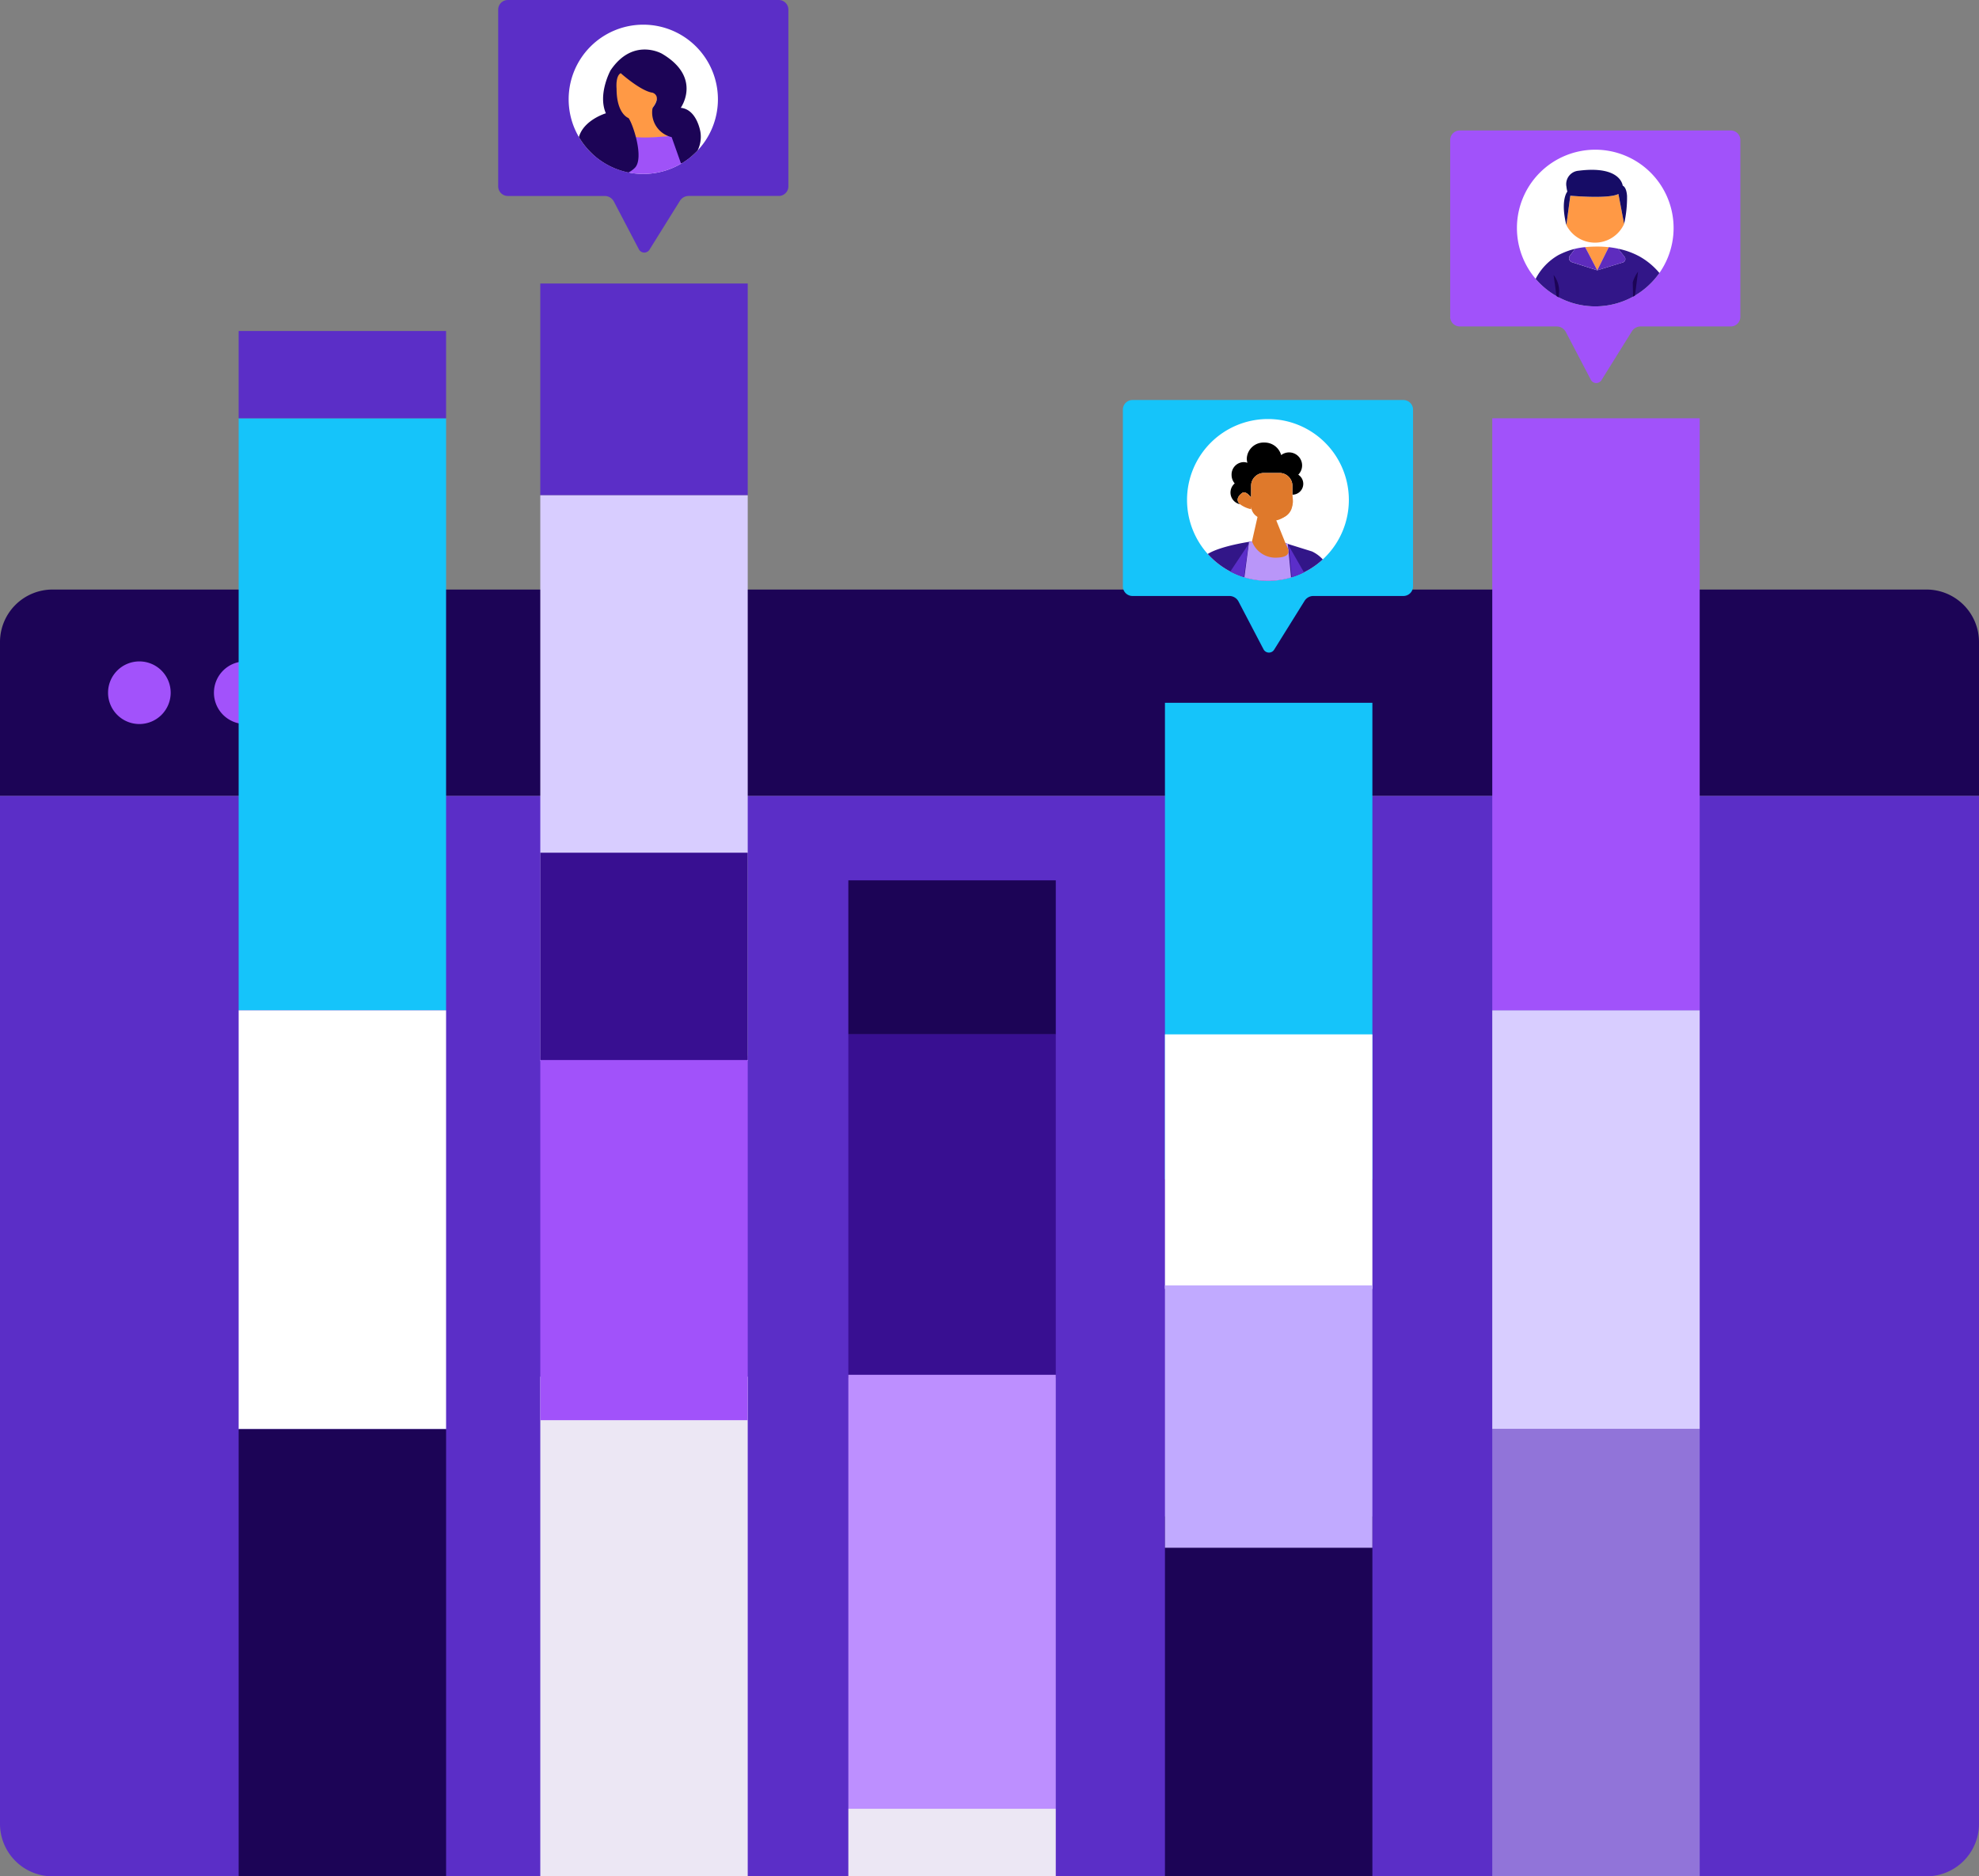 <svg id="Group_18281" data-name="Group 18281" xmlns="http://www.w3.org/2000/svg" xmlns:xlink="http://www.w3.org/1999/xlink" width="300.849" height="285.254" viewBox="0 0 300.849 285.254">
  <rect x="0" y="0" width="300.849" height="285.254" fill="#808080" stroke="none"/>
  <defs>
    <clipPath id="clip-path">
      <rect id="Rectangle_10582" data-name="Rectangle 10582" width="300.849" height="285.254" fill="none"/>
    </clipPath>
  </defs>
  <g id="Group_18105" data-name="Group 18105" clip-path="url(#clip-path)">
    <path id="Path_30369" data-name="Path 30369" d="M300.849,155.456v23.383H0V155.456a7.984,7.984,0,0,1,7.986-7.986H292.863a7.984,7.984,0,0,1,7.986,7.986" transform="translate(0 -57.842)" fill="#1c0456"/>
    <path id="Path_30370" data-name="Path 30370" d="M300.849,199.084V355.355a7.984,7.984,0,0,1-7.986,7.986H7.986A7.984,7.984,0,0,1,0,355.355V199.084Z" transform="translate(0 -78.086)" fill="#5b2ec7"/>
    <path id="Path_30371" data-name="Path 30371" d="M27.028,170.205a4.76,4.76,0,1,0,4.76-4.76,4.76,4.76,0,0,0-4.76,4.76" transform="translate(-10.601 -64.892)" fill="#a252fb"/>
    <path id="Path_30372" data-name="Path 30372" d="M53.514,170.205a4.76,4.76,0,1,0,4.76-4.76,4.76,4.76,0,0,0-4.76,4.76" transform="translate(-20.99 -64.892)" fill="#a252fb"/>
    <path id="Path_30373" data-name="Path 30373" d="M81.468,170.205a4.76,4.76,0,1,0,4.76-4.76,4.76,4.76,0,0,0-4.76,4.76" transform="translate(-31.954 -64.892)" fill="#a252fb"/>
    <rect id="Rectangle_10562" data-name="Rectangle 10562" width="31.534" height="90.006" transform="translate(226.855 63.591)" fill="#a152fa"/>
    <rect id="Rectangle_10563" data-name="Rectangle 10563" width="31.534" height="63.674" transform="translate(226.855 153.597)" fill="#d8cdff"/>
    <rect id="Rectangle_10564" data-name="Rectangle 10564" width="31.534" height="67.983" transform="translate(226.855 217.271)" fill="#9174d9"/>
    <rect id="Rectangle_10565" data-name="Rectangle 10565" width="31.534" height="90.006" transform="translate(36.28 63.591)" fill="#15c4fa"/>
    <rect id="Rectangle_10566" data-name="Rectangle 10566" width="31.534" height="63.674" transform="translate(36.28 153.597)" fill="#fff"/>
    <rect id="Rectangle_10567" data-name="Rectangle 10567" width="31.534" height="67.983" transform="translate(36.28 217.271)" fill="#1c0456"/>
    <path id="Path_30374" data-name="Path 30374" d="M405.38,62.432h-13.69a1.575,1.575,0,0,0-1.338.743L385.728,70.6a.93.93,0,0,1-1.614-.06l-3.8-7.262a1.576,1.576,0,0,0-1.4-.845H364.193a1.462,1.462,0,0,1-1.462-1.462V34.1a1.462,1.462,0,0,1,1.462-1.462H405.38a1.462,1.462,0,0,1,1.462,1.462V60.97a1.462,1.462,0,0,1-1.462,1.462" transform="translate(-142.273 -12.803)" fill="#a152fa"/>
    <path id="Path_30375" data-name="Path 30375" d="M403.243,49.353a11.908,11.908,0,1,1-11.908-11.908,11.908,11.908,0,0,1,11.908,11.908" transform="translate(-148.822 -14.687)" fill="#fff"/>
    <path id="Path_30376" data-name="Path 30376" d="M400.572,53.074a4.87,4.87,0,0,1-8.776.176l.6-4.464s5.887.536,7.314-.267Z" transform="translate(-153.674 -19.031)" fill="#ff9945"/>
    <path id="Path_30377" data-name="Path 30377" d="M400.322,50.706v0l-.867-4.556c-1.427.8-7.313.267-7.313.267l-.6,4.463c-.952-3.831.149-5.088.149-5.088a5.073,5.073,0,0,1-.135-.743,2.042,2.042,0,0,1,1.853-2.43c6.455-.817,6.681,2.266,6.707,2.271h0c.408.208.591.8.65,1.531a17.8,17.8,0,0,1-.448,4.282" transform="translate(-153.423 -16.664)" fill="#160c66"/>
    <path id="Path_30378" data-name="Path 30378" d="M400.1,62.74l-1.8,3.634-1.908-3.653a25.167,25.167,0,0,1,3.711.019" transform="translate(-155.474 -24.578)" fill="#ede8f5"/>
    <path id="Path_30379" data-name="Path 30379" d="M400.081,61.77l-1.745,3.517-1.842-3.526c.46-.046.971-.076,1.547-.085a16.07,16.07,0,0,1,2.04.094" transform="translate(-155.516 -24.19)" fill="#ff9945"/>
    <path id="Path_30380" data-name="Path 30380" d="M402.927,65.9a11.909,11.909,0,0,1-18.817.895,8.791,8.791,0,0,1,3.483-3.628,11.874,11.874,0,0,1,2.5-.942l-.78,1.047a.64.64,0,0,0,.317.991l3.846,1.237,3.89-1.2a.538.538,0,0,0,.263-.847l-.974-1.237a11.541,11.541,0,0,1,3.332,1.222,10.882,10.882,0,0,1,2.937,2.466" transform="translate(-150.659 -24.401)" fill="#321688"/>
    <path id="Path_30381" data-name="Path 30381" d="M396.756,65.344l-3.846-1.237a.64.64,0,0,1-.317-.991l.78-1.047a11.76,11.76,0,0,1,1.541-.25Z" transform="translate(-153.936 -24.247)" fill="#5e2cbe"/>
    <path id="Path_30382" data-name="Path 30382" d="M403.416,64.146l-3.89,1.2,1.745-3.517c.517.057,1,.137,1.434.23l.974,1.237a.538.538,0,0,1-.264.847" transform="translate(-156.706 -24.252)" fill="#5e2cbe"/>
    <path id="Path_30383" data-name="Path 30383" d="M389.441,71.267c-.022.283-.039.6-.053.915q-.176-.093-.349-.192l-.444-3.221a4.005,4.005,0,0,1,.846,2.5" transform="translate(-152.418 -26.974)" fill="#1c0456"/>
    <path id="Path_30384" data-name="Path 30384" d="M409.206,67.963l-.472,3.628h0q-.14.083-.284.162c-.023-.936-.047-1.956-.047-2.186a5.278,5.278,0,0,1,.8-1.605" transform="translate(-160.187 -26.657)" fill="#1c0456"/>
    <path id="Path_30385" data-name="Path 30385" d="M167.265,29.792h-13.69a1.575,1.575,0,0,0-1.338.743l-4.624,7.424A.93.93,0,0,1,146,37.9l-3.8-7.262a1.576,1.576,0,0,0-1.4-.845H126.078a1.462,1.462,0,0,1-1.462-1.462V1.463A1.462,1.462,0,0,1,126.078,0h41.187a1.462,1.462,0,0,1,1.462,1.462V28.33a1.462,1.462,0,0,1-1.462,1.462" transform="translate(-48.878 0)" fill="#5b2ec7"/>
    <rect id="Rectangle_10568" data-name="Rectangle 10568" width="31.534" height="72.443" transform="translate(177.097 106.844)" fill="#15c4fa"/>
    <rect id="Rectangle_10569" data-name="Rectangle 10569" width="31.534" height="38.7" transform="translate(177.097 157.252)" fill="#fff"/>
    <rect id="Rectangle_10570" data-name="Rectangle 10570" width="31.534" height="54.718" transform="translate(177.097 230.536)" fill="#1c0456"/>
    <rect id="Rectangle_10571" data-name="Rectangle 10571" width="31.534" height="39.89" transform="translate(177.097 195.413)" fill="#c1aaff"/>
    <path id="Path_30386" data-name="Path 30386" d="M323.511,129.854H309.82a1.575,1.575,0,0,0-1.338.743l-4.624,7.424a.93.93,0,0,1-1.614-.06l-3.8-7.262a1.576,1.576,0,0,0-1.4-.845H282.324a1.462,1.462,0,0,1-1.462-1.462V101.525a1.462,1.462,0,0,1,1.462-1.462h41.187a1.462,1.462,0,0,1,1.462,1.462v26.867a1.462,1.462,0,0,1-1.462,1.462" transform="translate(-110.162 -39.248)" fill="#15c4fa"/>
    <path id="Path_30387" data-name="Path 30387" d="M321.512,117.116a12.3,12.3,0,1,1-12.3-12.3,12.3,12.3,0,0,1,12.3,12.3" transform="translate(-116.458 -41.112)" fill="#fff"/>
    <path id="Path_30388" data-name="Path 30388" d="M319.582,138.161a12.3,12.3,0,0,1-17.49-.826c2.037-1.274,6.726-1.914,6.726-1.914a3.819,3.819,0,0,0,3.5,2.477c3.633,0,1.321-2.309,1.321-2.309l.69.231.3.1,3.3,1.027a5.225,5.225,0,0,1,1.648,1.215" transform="translate(-118.489 -53.116)" fill="#321688"/>
    <path id="Path_30389" data-name="Path 30389" d="M318.843,116.975a1.652,1.652,0,0,1-1.651,1.651v-1.361a1.9,1.9,0,0,0-.363-1.123,1.955,1.955,0,0,0-1.579-.819h-2.392a1.872,1.872,0,0,0-.723.142,1.9,1.9,0,0,0-.571.36,1.941,1.941,0,0,0-.638,1.239.122.122,0,0,0,0,.036,1.317,1.317,0,0,0-.01.165v1.814c-.148-.212-.895-1.209-1.486-.617,0,0-1.12.816-.2,1.615a1.816,1.816,0,0,1-.809-3.164,1.98,1.98,0,0,1-.476-1.3,1.881,1.881,0,0,1,1.817-1.939,1.676,1.676,0,0,1,.588.106,2.315,2.315,0,0,1-.093-.644A2.545,2.545,0,0,1,312.9,110.7a2.6,2.6,0,0,1,2.58,1.906,1.981,1.981,0,0,1,2.6,2.979,1.644,1.644,0,0,1,.763,1.391" transform="translate(-120.719 -43.419)"/>
    <path id="Path_30390" data-name="Path 30390" d="M317.894,120.249v2.759a2.243,2.243,0,0,1-2.237,2.235h-2.1a1.947,1.947,0,0,1-1.936-1.813l-.007.387a4.368,4.368,0,0,1-1.688-.757c-.918-.8.2-1.615.2-1.615.591-.591,1.337.407,1.486.618v-1.814a1.342,1.342,0,0,1,.01-.165.076.076,0,0,0,.016-.019.04.04,0,0,0-.016-.017,1.947,1.947,0,0,1,.638-1.239,1.906,1.906,0,0,1,.571-.36,1.878,1.878,0,0,1,.724-.142h2.39a1.956,1.956,0,0,1,1.943,1.942" transform="translate(-121.421 -46.403)" fill="#df792b"/>
    <path id="Path_30391" data-name="Path 30391" d="M318.352,140.9a12.372,12.372,0,0,1-7.1-.021l.7-5.356a3.254,3.254,0,0,1,.523-.133c1.279.033,5.02.277,5.02.277l.363.122Z" transform="translate(-122.081 -53.102)" fill="#b996f9"/>
    <path id="Path_30392" data-name="Path 30392" d="M316.659,137.9a3.819,3.819,0,0,1-3.5-2.477l4.823.168s2.312,2.312-1.321,2.309" transform="translate(-122.829 -53.116)" fill="#df792b"/>
    <path id="Path_30393" data-name="Path 30393" d="M313.158,132.972l.859-3.8,2.643.134,2.032,5.04" transform="translate(-122.829 -50.667)" fill="#df792b"/>
    <path id="Path_30394" data-name="Path 30394" d="M319.285,123.364a3.2,3.2,0,1,1-3.177-3.613,3.417,3.417,0,0,1,3.177,3.613" transform="translate(-122.74 -46.97)" fill="#df792b"/>
    <path id="Path_30395" data-name="Path 30395" d="M310.494,136.15l-.686,5a12.143,12.143,0,0,1-2.072-.859Z" transform="translate(-120.703 -53.402)" fill="#5b2ec9"/>
    <path id="Path_30396" data-name="Path 30396" d="M324.662,140.549a12.16,12.16,0,0,1-1.861.743l-.469-4.814Z" transform="translate(-126.428 -53.531)" fill="#5b2ec9"/>
    <rect id="Rectangle_10572" data-name="Rectangle 10572" width="31.534" height="23.416" transform="translate(128.966 133.836)" fill="#1c0456"/>
    <rect id="Rectangle_10573" data-name="Rectangle 10573" width="31.534" height="52.211" transform="translate(128.966 157.252)" fill="#380f91"/>
    <rect id="Rectangle_10574" data-name="Rectangle 10574" width="31.534" height="10.275" transform="translate(128.966 274.979)" fill="#ece7f4"/>
    <rect id="Rectangle_10575" data-name="Rectangle 10575" width="31.534" height="65.973" transform="translate(128.966 209.006)" fill="#bd8fff"/>
    <rect id="Rectangle_10576" data-name="Rectangle 10576" width="31.534" height="32.196" transform="translate(82.135 43.102)" fill="#5b2ec7"/>
    <rect id="Rectangle_10577" data-name="Rectangle 10577" width="31.534" height="85.981" transform="translate(82.135 75.298)" fill="#d8cdff"/>
    <rect id="Rectangle_10578" data-name="Rectangle 10578" width="31.534" height="75.962" transform="translate(82.135 209.292)" fill="#ece7f4"/>
    <rect id="Rectangle_10579" data-name="Rectangle 10579" width="31.534" height="55.377" transform="translate(82.135 160.532)" fill="#a152fa"/>
    <rect id="Rectangle_10580" data-name="Rectangle 10580" width="31.534" height="31.518" transform="translate(82.135 129.636)" fill="#380f91"/>
    <path id="Path_30397" data-name="Path 30397" d="M164.928,17.518A11.346,11.346,0,1,1,153.582,6.172a11.346,11.346,0,0,1,11.346,11.346" transform="translate(-55.789 -2.421)" fill="#fff"/>
    <path id="Path_30398" data-name="Path 30398" d="M154.425,17.6s-1.686,5.021,1.514,7.654c0,0,2.877.712,3.615-1.2l.032-.716s1.251-1.538.4-2.327c0,0-5.667-2.956-5.563-3.407" transform="translate(-60.396 -6.905)" fill="#ff9945"/>
    <path id="Path_30399" data-name="Path 30399" d="M154.566,30.869s1.966-.432,1.966-2.167c0,0,2.731.47,3.283-.882a3.893,3.893,0,0,0,3.081,3.754s-7.4,1.029-8.329-.7" transform="translate(-60.625 -10.912)" fill="#ff9945"/>
    <path id="Path_30400" data-name="Path 30400" d="M163.2,36.594a11.343,11.343,0,0,1-14.962-.387c1.08-1.683,2.541-3.355,3.755-3.625,1.764,1.763,6.614.881,8.377.881a4.218,4.218,0,0,1,2.83,3.131" transform="translate(-58.142 -12.78)" fill="#9f52f8"/>
    <path id="Path_30401" data-name="Path 30401" d="M162.83,27.75a11.345,11.345,0,0,1-2.334,1.892c-.115.037-.184.051-.184.051L158.9,25.706a3.85,3.85,0,0,1-2.905-4.433c1.479-1.9,0-2.322,0-2.322-1.783-.234-4.839-2.966-4.839-2.966-.822.427-.63,2.359-.63,2.359,0,3.872,1.817,4.463,1.817,4.463.626.782,2.441,6.1.948,7.584a3.871,3.871,0,0,1-.958.686,11.357,11.357,0,0,1-7.532-5.385c.735-2.612,4.1-3.61,4.1-3.61-1.271-2.9.706-6.524.706-6.524,3.421-5.075,7.815-2.537,7.815-2.537,6.162,3.622,2.861,8.227,2.861,8.227,2.5.251,3,3.734,3,3.734a4.671,4.671,0,0,1-.448,2.768" transform="translate(-56.794 -4.858)" fill="#1c0456"/>
    <rect id="Rectangle_10581" data-name="Rectangle 10581" width="31.534" height="13.268" transform="translate(36.28 50.322)" fill="#5b2ec7"/>
  </g>
</svg>
